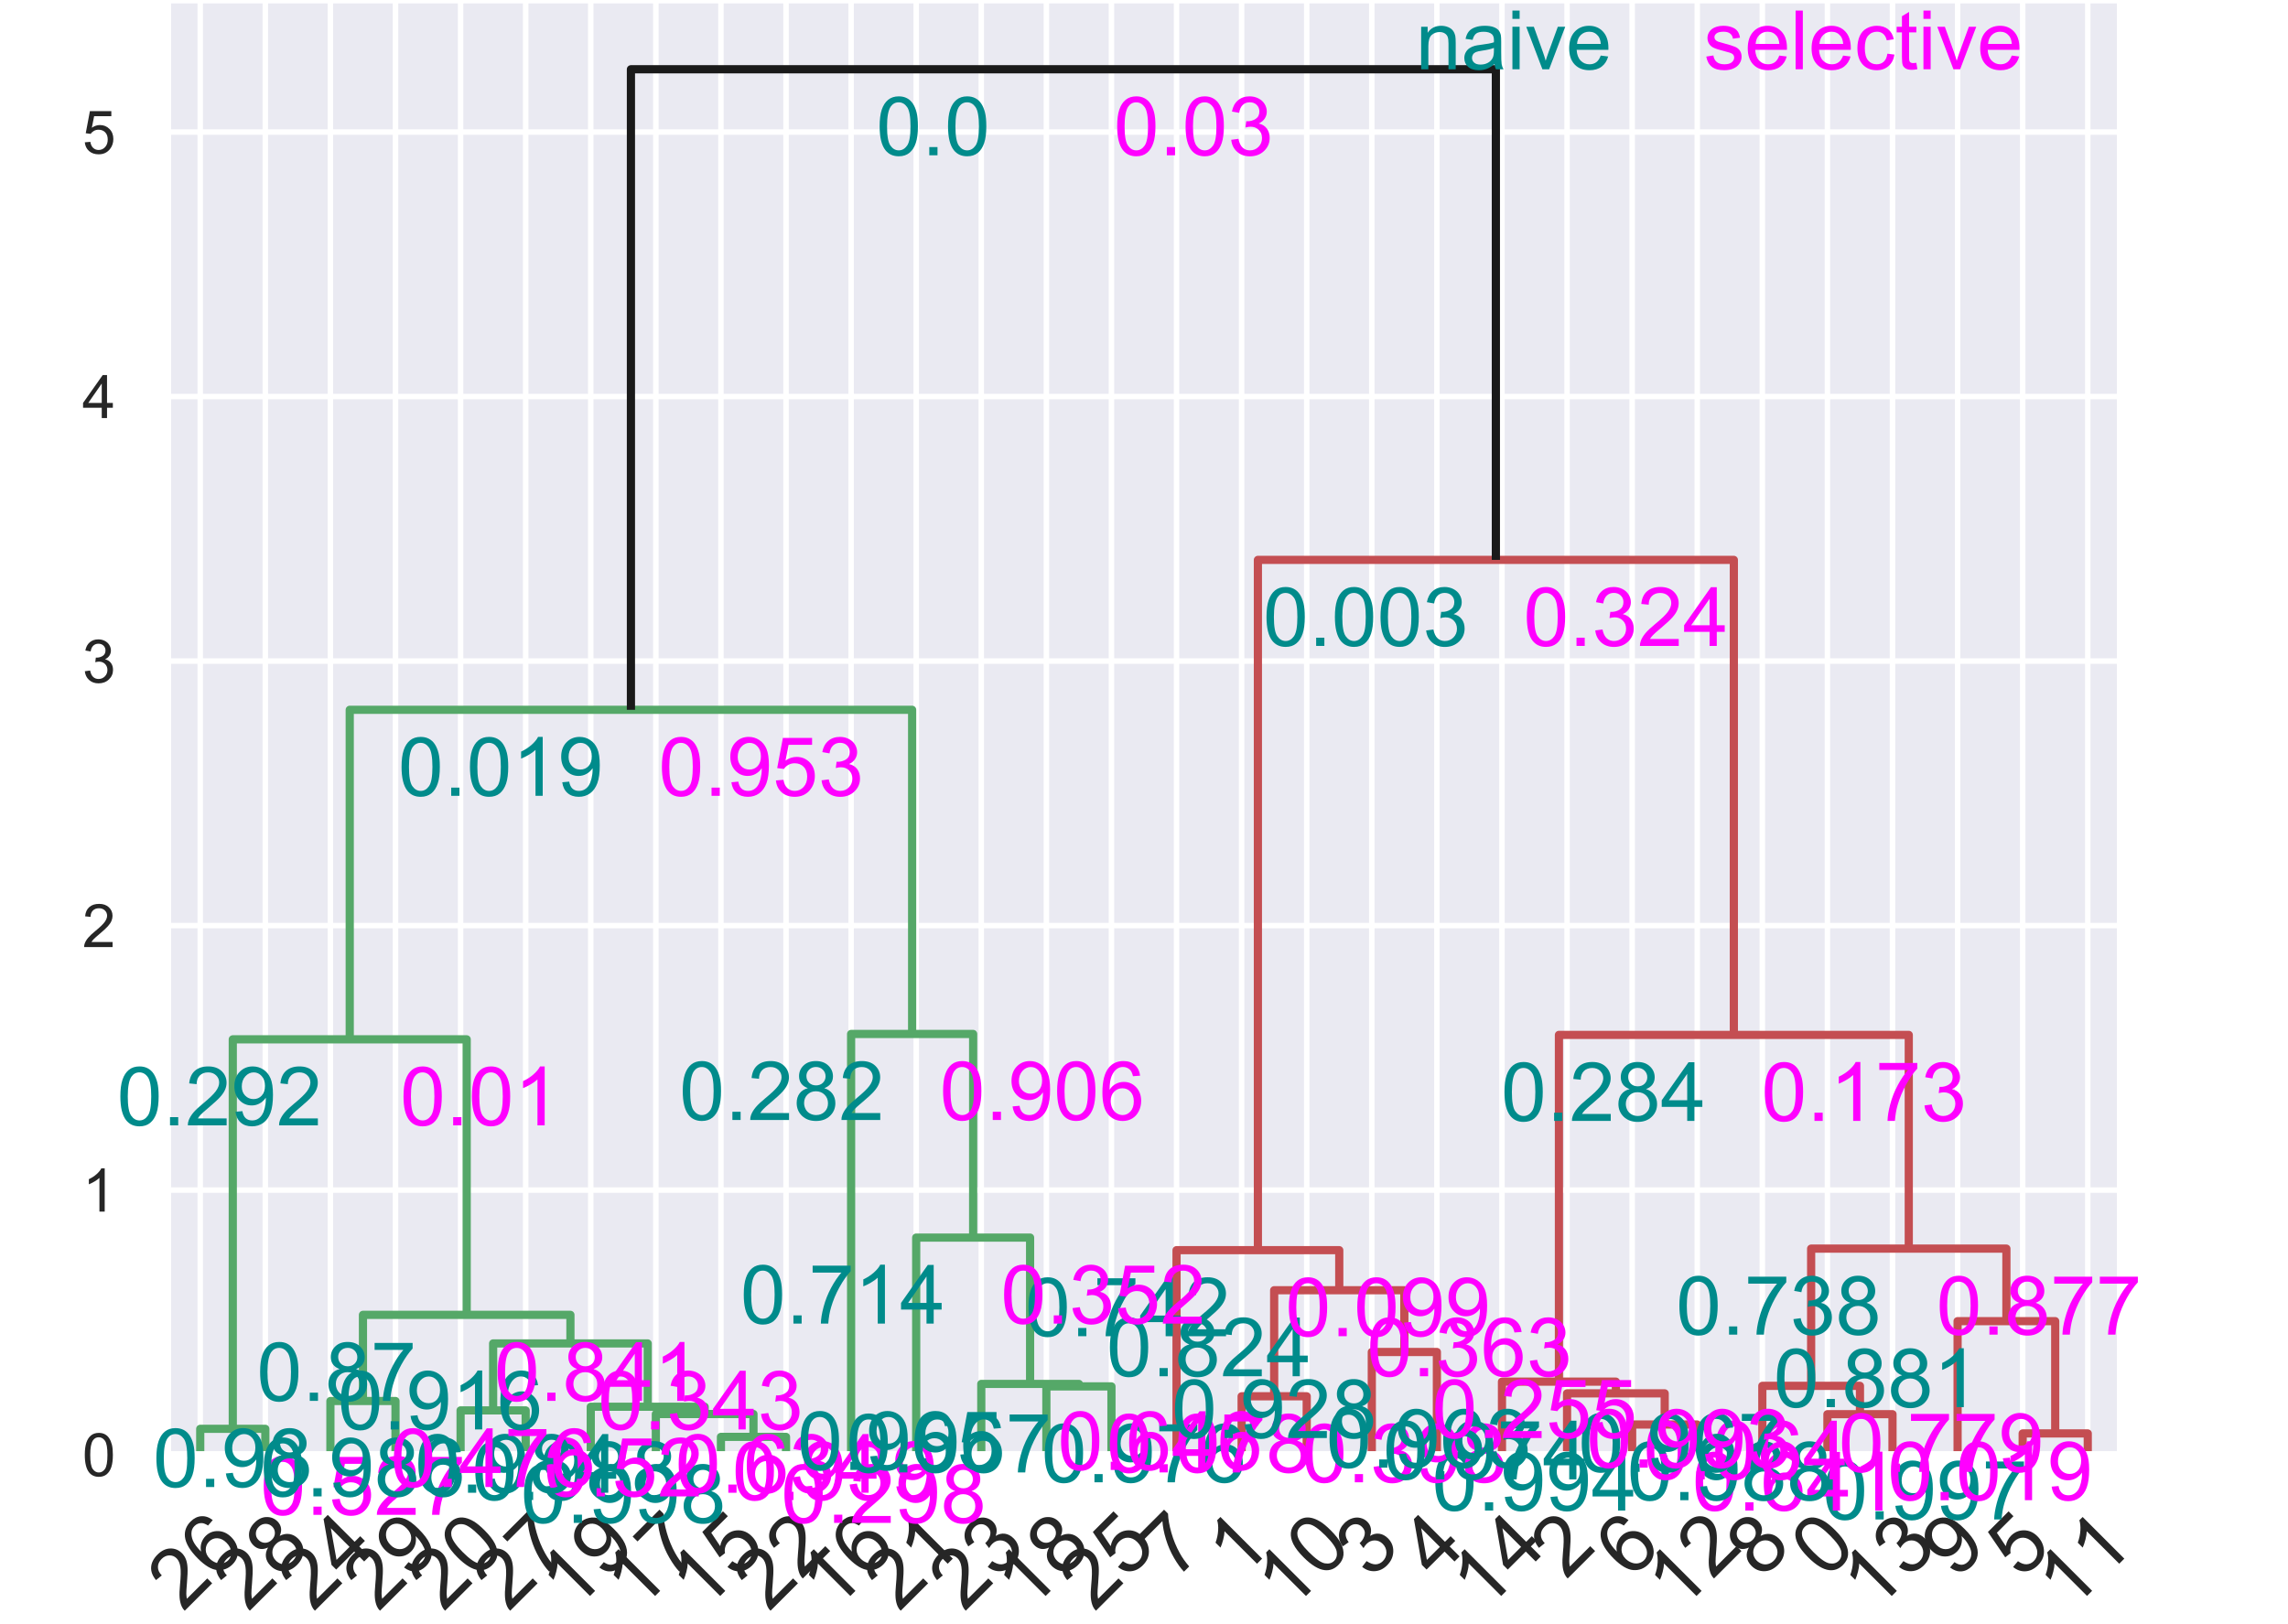 <?xml version="1.0" encoding="utf-8" standalone="no"?>
<!DOCTYPE svg PUBLIC "-//W3C//DTD SVG 1.1//EN"
  "http://www.w3.org/Graphics/SVG/1.1/DTD/svg11.dtd">
<!-- Created with matplotlib (https://matplotlib.org/) -->
<svg height="297.109pt" version="1.1" viewBox="0 0 418.461 297.109" width="418.461pt" xmlns="http://www.w3.org/2000/svg" xmlns:xlink="http://www.w3.org/1999/xlink">
 <defs>
  <style type="text/css">
*{stroke-linecap:butt;stroke-linejoin:round;}
  </style>
 </defs>
 <g id="figure_1">
  <g id="patch_1">
   <path d="M 0 297.109 
L 418.461 297.109 
L 418.461 0 
L 0 0 
z
" style="fill:#ffffff;"/>
  </g>
  <g id="axes_1">
   <g id="patch_2">
    <path d="M 30.67 266.112 
L 387.79 266.112 
L 387.79 -0 
L 30.67 -0 
z
" style="fill:#eaeaf2;"/>
   </g>
   <g id="matplotlib.axis_1">
    <g id="xtick_1">
     <g id="line2d_1">
      <path clip-path="url(#p07eefd2ce0)" d="M 36.622 266.112 
L 36.622 -0 
" style="fill:none;stroke:#ffffff;stroke-linecap:round;"/>
     </g>
     <g id="text_1">
      <!-- 26 -->
      <defs>
       <path d="M 50.344 8.453 
L 50.344 0 
L 3.031 0 
Q 2.938 3.172 4.047 6.109 
Q 5.859 10.938 9.828 15.625 
Q 13.812 20.312 21.344 26.469 
Q 33.016 36.031 37.109 41.625 
Q 41.219 47.219 41.219 52.203 
Q 41.219 57.422 37.469 61 
Q 33.734 64.594 27.734 64.594 
Q 21.391 64.594 17.578 60.781 
Q 13.766 56.984 13.719 50.25 
L 4.688 51.172 
Q 5.609 61.281 11.656 66.578 
Q 17.719 71.875 27.938 71.875 
Q 38.234 71.875 44.234 66.156 
Q 50.25 60.453 50.25 52 
Q 50.25 47.703 48.484 43.547 
Q 46.734 39.406 42.656 34.812 
Q 38.578 30.219 29.109 22.219 
Q 21.188 15.578 18.938 13.203 
Q 16.703 10.844 15.234 8.453 
z
" id="ArialMT-50"/>
       <path d="M 49.75 54.047 
L 41.016 53.375 
Q 39.844 58.547 37.703 60.891 
Q 34.125 64.656 28.906 64.656 
Q 24.703 64.656 21.531 62.312 
Q 17.391 59.281 14.984 53.469 
Q 12.594 47.656 12.5 36.922 
Q 15.672 41.75 20.266 44.094 
Q 24.859 46.438 29.891 46.438 
Q 38.672 46.438 44.844 39.969 
Q 51.031 33.5 51.031 23.25 
Q 51.031 16.5 48.125 10.719 
Q 45.219 4.938 40.141 1.859 
Q 35.062 -1.219 28.609 -1.219 
Q 17.625 -1.219 10.688 6.859 
Q 3.766 14.938 3.766 33.5 
Q 3.766 54.25 11.422 63.672 
Q 18.109 71.875 29.438 71.875 
Q 37.891 71.875 43.281 67.141 
Q 48.688 62.406 49.75 54.047 
z
M 13.875 23.188 
Q 13.875 18.656 15.797 14.5 
Q 17.719 10.359 21.188 8.172 
Q 24.656 6 28.469 6 
Q 34.031 6 38.031 10.484 
Q 42.047 14.984 42.047 22.703 
Q 42.047 30.125 38.078 34.391 
Q 34.125 38.672 28.125 38.672 
Q 22.172 38.672 18.016 34.391 
Q 13.875 30.125 13.875 23.188 
z
" id="ArialMT-54"/>
      </defs>
      <g style="fill:#262626;" transform="translate(33.466 295.001)rotate(-45)scale(0.15 -0.15)">
       <use xlink:href="#ArialMT-50"/>
       <use x="55.615" xlink:href="#ArialMT-54"/>
      </g>
     </g>
    </g>
    <g id="xtick_2">
     <g id="line2d_2">
      <path clip-path="url(#p07eefd2ce0)" d="M 48.526 266.112 
L 48.526 -0 
" style="fill:none;stroke:#ffffff;stroke-linecap:round;"/>
     </g>
     <g id="text_2">
      <!-- 28 -->
      <defs>
       <path d="M 17.672 38.812 
Q 12.203 40.828 9.562 44.531 
Q 6.938 48.25 6.938 53.422 
Q 6.938 61.234 12.547 66.547 
Q 18.172 71.875 27.484 71.875 
Q 36.859 71.875 42.578 66.422 
Q 48.297 60.984 48.297 53.172 
Q 48.297 48.188 45.672 44.5 
Q 43.062 40.828 37.75 38.812 
Q 44.344 36.672 47.781 31.875 
Q 51.219 27.094 51.219 20.453 
Q 51.219 11.281 44.719 5.031 
Q 38.234 -1.219 27.641 -1.219 
Q 17.047 -1.219 10.547 5.047 
Q 4.047 11.328 4.047 20.703 
Q 4.047 27.688 7.594 32.391 
Q 11.141 37.109 17.672 38.812 
z
M 15.922 53.719 
Q 15.922 48.641 19.188 45.406 
Q 22.469 42.188 27.688 42.188 
Q 32.766 42.188 36.016 45.375 
Q 39.266 48.578 39.266 53.219 
Q 39.266 58.062 35.906 61.359 
Q 32.562 64.656 27.594 64.656 
Q 22.562 64.656 19.234 61.422 
Q 15.922 58.203 15.922 53.719 
z
M 13.094 20.656 
Q 13.094 16.891 14.875 13.375 
Q 16.656 9.859 20.172 7.922 
Q 23.688 6 27.734 6 
Q 34.031 6 38.125 10.047 
Q 42.234 14.109 42.234 20.359 
Q 42.234 26.703 38.016 30.859 
Q 33.797 35.016 27.438 35.016 
Q 21.234 35.016 17.156 30.906 
Q 13.094 26.812 13.094 20.656 
z
" id="ArialMT-56"/>
      </defs>
      <g style="fill:#262626;" transform="translate(45.37 295.001)rotate(-45)scale(0.15 -0.15)">
       <use xlink:href="#ArialMT-50"/>
       <use x="55.615" xlink:href="#ArialMT-56"/>
      </g>
     </g>
    </g>
    <g id="xtick_3">
     <g id="line2d_3">
      <path clip-path="url(#p07eefd2ce0)" d="M 60.43 266.112 
L 60.43 -0 
" style="fill:none;stroke:#ffffff;stroke-linecap:round;"/>
     </g>
     <g id="text_3">
      <!-- 24 -->
      <defs>
       <path d="M 32.328 0 
L 32.328 17.141 
L 1.266 17.141 
L 1.266 25.203 
L 33.938 71.578 
L 41.109 71.578 
L 41.109 25.203 
L 50.781 25.203 
L 50.781 17.141 
L 41.109 17.141 
L 41.109 0 
z
M 32.328 25.203 
L 32.328 57.469 
L 9.906 25.203 
z
" id="ArialMT-52"/>
      </defs>
      <g style="fill:#262626;" transform="translate(57.274 295.001)rotate(-45)scale(0.15 -0.15)">
       <use xlink:href="#ArialMT-50"/>
       <use x="55.615" xlink:href="#ArialMT-52"/>
      </g>
     </g>
    </g>
    <g id="xtick_4">
     <g id="line2d_4">
      <path clip-path="url(#p07eefd2ce0)" d="M 72.334 266.112 
L 72.334 -0 
" style="fill:none;stroke:#ffffff;stroke-linecap:round;"/>
     </g>
     <g id="text_4">
      <!-- 29 -->
      <defs>
       <path d="M 5.469 16.547 
L 13.922 17.328 
Q 14.984 11.375 18.016 8.688 
Q 21.047 6 25.781 6 
Q 29.828 6 32.875 7.859 
Q 35.938 9.719 37.891 12.812 
Q 39.844 15.922 41.156 21.188 
Q 42.484 26.469 42.484 31.938 
Q 42.484 32.516 42.438 33.688 
Q 39.797 29.5 35.234 26.875 
Q 30.672 24.266 25.344 24.266 
Q 16.453 24.266 10.297 30.703 
Q 4.156 37.156 4.156 47.703 
Q 4.156 58.594 10.578 65.234 
Q 17 71.875 26.656 71.875 
Q 33.641 71.875 39.422 68.109 
Q 45.219 64.359 48.219 57.391 
Q 51.219 50.438 51.219 37.25 
Q 51.219 23.531 48.234 15.406 
Q 45.266 7.281 39.375 3.031 
Q 33.5 -1.219 25.594 -1.219 
Q 17.188 -1.219 11.859 3.438 
Q 6.547 8.109 5.469 16.547 
z
M 41.453 48.141 
Q 41.453 55.719 37.422 60.156 
Q 33.406 64.594 27.734 64.594 
Q 21.875 64.594 17.531 59.812 
Q 13.188 55.031 13.188 47.406 
Q 13.188 40.578 17.312 36.297 
Q 21.438 32.031 27.484 32.031 
Q 33.594 32.031 37.516 36.297 
Q 41.453 40.578 41.453 48.141 
z
" id="ArialMT-57"/>
      </defs>
      <g style="fill:#262626;" transform="translate(69.178 295.001)rotate(-45)scale(0.15 -0.15)">
       <use xlink:href="#ArialMT-50"/>
       <use x="55.615" xlink:href="#ArialMT-57"/>
      </g>
     </g>
    </g>
    <g id="xtick_5">
     <g id="line2d_5">
      <path clip-path="url(#p07eefd2ce0)" d="M 84.238 266.112 
L 84.238 -0 
" style="fill:none;stroke:#ffffff;stroke-linecap:round;"/>
     </g>
     <g id="text_5">
      <!-- 20 -->
      <defs>
       <path d="M 4.156 35.297 
Q 4.156 48 6.766 55.734 
Q 9.375 63.484 14.516 67.672 
Q 19.672 71.875 27.484 71.875 
Q 33.25 71.875 37.594 69.547 
Q 41.938 67.234 44.766 62.859 
Q 47.609 58.5 49.219 52.219 
Q 50.828 45.953 50.828 35.297 
Q 50.828 22.703 48.234 14.969 
Q 45.656 7.234 40.5 3 
Q 35.359 -1.219 27.484 -1.219 
Q 17.141 -1.219 11.234 6.203 
Q 4.156 15.141 4.156 35.297 
z
M 13.188 35.297 
Q 13.188 17.672 17.312 11.828 
Q 21.438 6 27.484 6 
Q 33.547 6 37.672 11.859 
Q 41.797 17.719 41.797 35.297 
Q 41.797 52.984 37.672 58.781 
Q 33.547 64.594 27.391 64.594 
Q 21.344 64.594 17.719 59.469 
Q 13.188 52.938 13.188 35.297 
z
" id="ArialMT-48"/>
      </defs>
      <g style="fill:#262626;" transform="translate(81.082 295.001)rotate(-45)scale(0.15 -0.15)">
       <use xlink:href="#ArialMT-50"/>
       <use x="55.615" xlink:href="#ArialMT-48"/>
      </g>
     </g>
    </g>
    <g id="xtick_6">
     <g id="line2d_6">
      <path clip-path="url(#p07eefd2ce0)" d="M 96.142 266.112 
L 96.142 -0 
" style="fill:none;stroke:#ffffff;stroke-linecap:round;"/>
     </g>
     <g id="text_6">
      <!-- 27 -->
      <defs>
       <path d="M 4.734 62.203 
L 4.734 70.656 
L 51.078 70.656 
L 51.078 63.812 
Q 44.234 56.547 37.516 44.484 
Q 30.812 32.422 27.156 19.672 
Q 24.516 10.688 23.781 0 
L 14.75 0 
Q 14.891 8.453 18.062 20.406 
Q 21.234 32.375 27.172 43.484 
Q 33.109 54.594 39.797 62.203 
z
" id="ArialMT-55"/>
      </defs>
      <g style="fill:#262626;" transform="translate(92.986 295.001)rotate(-45)scale(0.15 -0.15)">
       <use xlink:href="#ArialMT-50"/>
       <use x="55.615" xlink:href="#ArialMT-55"/>
      </g>
     </g>
    </g>
    <g id="xtick_7">
     <g id="line2d_7">
      <path clip-path="url(#p07eefd2ce0)" d="M 108.046 266.112 
L 108.046 -0 
" style="fill:none;stroke:#ffffff;stroke-linecap:round;"/>
     </g>
     <g id="text_7">
      <!-- 19 -->
      <defs>
       <path d="M 37.25 0 
L 28.469 0 
L 28.469 56 
Q 25.297 52.984 20.141 49.953 
Q 14.984 46.922 10.891 45.406 
L 10.891 53.906 
Q 18.266 57.375 23.781 62.297 
Q 29.297 67.234 31.594 71.875 
L 37.25 71.875 
z
" id="ArialMT-49"/>
      </defs>
      <g style="fill:#262626;" transform="translate(104.89 295.001)rotate(-45)scale(0.15 -0.15)">
       <use xlink:href="#ArialMT-49"/>
       <use x="55.615" xlink:href="#ArialMT-57"/>
      </g>
     </g>
    </g>
    <g id="xtick_8">
     <g id="line2d_8">
      <path clip-path="url(#p07eefd2ce0)" d="M 119.95 266.112 
L 119.95 -0 
" style="fill:none;stroke:#ffffff;stroke-linecap:round;"/>
     </g>
     <g id="text_8">
      <!-- 17 -->
      <g style="fill:#262626;" transform="translate(116.794 295.001)rotate(-45)scale(0.15 -0.15)">
       <use xlink:href="#ArialMT-49"/>
       <use x="55.615" xlink:href="#ArialMT-55"/>
      </g>
     </g>
    </g>
    <g id="xtick_9">
     <g id="line2d_9">
      <path clip-path="url(#p07eefd2ce0)" d="M 131.854 266.112 
L 131.854 -0 
" style="fill:none;stroke:#ffffff;stroke-linecap:round;"/>
     </g>
     <g id="text_9">
      <!-- 15 -->
      <defs>
       <path d="M 4.156 18.75 
L 13.375 19.531 
Q 14.406 12.797 18.141 9.391 
Q 21.875 6 27.156 6 
Q 33.5 6 37.891 10.781 
Q 42.281 15.578 42.281 23.484 
Q 42.281 31 38.062 35.344 
Q 33.844 39.703 27 39.703 
Q 22.75 39.703 19.328 37.766 
Q 15.922 35.844 13.969 32.766 
L 5.719 33.844 
L 12.641 70.609 
L 48.25 70.609 
L 48.25 62.203 
L 19.672 62.203 
L 15.828 42.969 
Q 22.266 47.469 29.344 47.469 
Q 38.719 47.469 45.156 40.969 
Q 51.609 34.469 51.609 24.266 
Q 51.609 14.547 45.953 7.469 
Q 39.062 -1.219 27.156 -1.219 
Q 17.391 -1.219 11.203 4.25 
Q 5.031 9.719 4.156 18.75 
z
" id="ArialMT-53"/>
      </defs>
      <g style="fill:#262626;" transform="translate(128.698 295.001)rotate(-45)scale(0.15 -0.15)">
       <use xlink:href="#ArialMT-49"/>
       <use x="55.615" xlink:href="#ArialMT-53"/>
      </g>
     </g>
    </g>
    <g id="xtick_10">
     <g id="line2d_10">
      <path clip-path="url(#p07eefd2ce0)" d="M 143.758 266.112 
L 143.758 -0 
" style="fill:none;stroke:#ffffff;stroke-linecap:round;"/>
     </g>
     <g id="text_10">
      <!-- 22 -->
      <g style="fill:#262626;" transform="translate(140.602 295.001)rotate(-45)scale(0.15 -0.15)">
       <use xlink:href="#ArialMT-50"/>
       <use x="55.615" xlink:href="#ArialMT-50"/>
      </g>
     </g>
    </g>
    <g id="xtick_11">
     <g id="line2d_11">
      <path clip-path="url(#p07eefd2ce0)" d="M 155.662 266.112 
L 155.662 -0 
" style="fill:none;stroke:#ffffff;stroke-linecap:round;"/>
     </g>
     <g id="text_11">
      <!-- 16 -->
      <g style="fill:#262626;" transform="translate(152.506 295.001)rotate(-45)scale(0.15 -0.15)">
       <use xlink:href="#ArialMT-49"/>
       <use x="55.615" xlink:href="#ArialMT-54"/>
      </g>
     </g>
    </g>
    <g id="xtick_12">
     <g id="line2d_12">
      <path clip-path="url(#p07eefd2ce0)" d="M 167.566 266.112 
L 167.566 -0 
" style="fill:none;stroke:#ffffff;stroke-linecap:round;"/>
     </g>
     <g id="text_12">
      <!-- 21 -->
      <g style="fill:#262626;" transform="translate(164.41 295.001)rotate(-45)scale(0.15 -0.15)">
       <use xlink:href="#ArialMT-50"/>
       <use x="55.615" xlink:href="#ArialMT-49"/>
      </g>
     </g>
    </g>
    <g id="xtick_13">
     <g id="line2d_13">
      <path clip-path="url(#p07eefd2ce0)" d="M 179.47 266.112 
L 179.47 -0 
" style="fill:none;stroke:#ffffff;stroke-linecap:round;"/>
     </g>
     <g id="text_13">
      <!-- 23 -->
      <defs>
       <path d="M 4.203 18.891 
L 12.984 20.062 
Q 14.5 12.594 18.141 9.297 
Q 21.781 6 27 6 
Q 33.203 6 37.469 10.297 
Q 41.75 14.594 41.75 20.953 
Q 41.75 27 37.797 30.922 
Q 33.844 34.859 27.734 34.859 
Q 25.25 34.859 21.531 33.891 
L 22.516 41.609 
Q 23.391 41.5 23.922 41.5 
Q 29.547 41.5 34.031 44.422 
Q 38.531 47.359 38.531 53.469 
Q 38.531 58.297 35.25 61.469 
Q 31.984 64.656 26.812 64.656 
Q 21.688 64.656 18.266 61.422 
Q 14.844 58.203 13.875 51.766 
L 5.078 53.328 
Q 6.688 62.156 12.391 67.016 
Q 18.109 71.875 26.609 71.875 
Q 32.469 71.875 37.391 69.359 
Q 42.328 66.844 44.938 62.5 
Q 47.562 58.156 47.562 53.266 
Q 47.562 48.641 45.062 44.828 
Q 42.578 41.016 37.703 38.766 
Q 44.047 37.312 47.562 32.688 
Q 51.078 28.078 51.078 21.141 
Q 51.078 11.766 44.234 5.25 
Q 37.406 -1.266 26.953 -1.266 
Q 17.531 -1.266 11.297 4.344 
Q 5.078 9.969 4.203 18.891 
z
" id="ArialMT-51"/>
      </defs>
      <g style="fill:#262626;" transform="translate(176.314 295.001)rotate(-45)scale(0.15 -0.15)">
       <use xlink:href="#ArialMT-50"/>
       <use x="55.615" xlink:href="#ArialMT-51"/>
      </g>
     </g>
    </g>
    <g id="xtick_14">
     <g id="line2d_14">
      <path clip-path="url(#p07eefd2ce0)" d="M 191.374 266.112 
L 191.374 -0 
" style="fill:none;stroke:#ffffff;stroke-linecap:round;"/>
     </g>
     <g id="text_14">
      <!-- 18 -->
      <g style="fill:#262626;" transform="translate(188.218 295.001)rotate(-45)scale(0.15 -0.15)">
       <use xlink:href="#ArialMT-49"/>
       <use x="55.615" xlink:href="#ArialMT-56"/>
      </g>
     </g>
    </g>
    <g id="xtick_15">
     <g id="line2d_15">
      <path clip-path="url(#p07eefd2ce0)" d="M 203.278 266.112 
L 203.278 -0 
" style="fill:none;stroke:#ffffff;stroke-linecap:round;"/>
     </g>
     <g id="text_15">
      <!-- 25 -->
      <g style="fill:#262626;" transform="translate(200.122 295.001)rotate(-45)scale(0.15 -0.15)">
       <use xlink:href="#ArialMT-50"/>
       <use x="55.615" xlink:href="#ArialMT-53"/>
      </g>
     </g>
    </g>
    <g id="xtick_16">
     <g id="line2d_16">
      <path clip-path="url(#p07eefd2ce0)" d="M 215.182 266.112 
L 215.182 -0 
" style="fill:none;stroke:#ffffff;stroke-linecap:round;"/>
     </g>
     <g id="text_16">
      <!-- 7 -->
      <g style="fill:#262626;" transform="translate(214.975 289.102)rotate(-45)scale(0.15 -0.15)">
       <use xlink:href="#ArialMT-55"/>
      </g>
     </g>
    </g>
    <g id="xtick_17">
     <g id="line2d_17">
      <path clip-path="url(#p07eefd2ce0)" d="M 227.086 266.112 
L 227.086 -0 
" style="fill:none;stroke:#ffffff;stroke-linecap:round;"/>
     </g>
     <g id="text_17">
      <!-- 1 -->
      <g style="fill:#262626;" transform="translate(226.879 289.102)rotate(-45)scale(0.15 -0.15)">
       <use xlink:href="#ArialMT-49"/>
      </g>
     </g>
    </g>
    <g id="xtick_18">
     <g id="line2d_18">
      <path clip-path="url(#p07eefd2ce0)" d="M 238.99 266.112 
L 238.99 -0 
" style="fill:none;stroke:#ffffff;stroke-linecap:round;"/>
     </g>
     <g id="text_18">
      <!-- 10 -->
      <g style="fill:#262626;" transform="translate(235.834 295.001)rotate(-45)scale(0.15 -0.15)">
       <use xlink:href="#ArialMT-49"/>
       <use x="55.615" xlink:href="#ArialMT-48"/>
      </g>
     </g>
    </g>
    <g id="xtick_19">
     <g id="line2d_19">
      <path clip-path="url(#p07eefd2ce0)" d="M 250.894 266.112 
L 250.894 -0 
" style="fill:none;stroke:#ffffff;stroke-linecap:round;"/>
     </g>
     <g id="text_19">
      <!-- 3 -->
      <g style="fill:#262626;" transform="translate(250.687 289.102)rotate(-45)scale(0.15 -0.15)">
       <use xlink:href="#ArialMT-51"/>
      </g>
     </g>
    </g>
    <g id="xtick_20">
     <g id="line2d_20">
      <path clip-path="url(#p07eefd2ce0)" d="M 262.798 266.112 
L 262.798 -0 
" style="fill:none;stroke:#ffffff;stroke-linecap:round;"/>
     </g>
     <g id="text_20">
      <!-- 4 -->
      <g style="fill:#262626;" transform="translate(262.591 289.102)rotate(-45)scale(0.15 -0.15)">
       <use xlink:href="#ArialMT-52"/>
      </g>
     </g>
    </g>
    <g id="xtick_21">
     <g id="line2d_21">
      <path clip-path="url(#p07eefd2ce0)" d="M 274.702 266.112 
L 274.702 -0 
" style="fill:none;stroke:#ffffff;stroke-linecap:round;"/>
     </g>
     <g id="text_21">
      <!-- 14 -->
      <g style="fill:#262626;" transform="translate(271.546 295.001)rotate(-45)scale(0.15 -0.15)">
       <use xlink:href="#ArialMT-49"/>
       <use x="55.615" xlink:href="#ArialMT-52"/>
      </g>
     </g>
    </g>
    <g id="xtick_22">
     <g id="line2d_22">
      <path clip-path="url(#p07eefd2ce0)" d="M 286.606 266.112 
L 286.606 -0 
" style="fill:none;stroke:#ffffff;stroke-linecap:round;"/>
     </g>
     <g id="text_22">
      <!-- 2 -->
      <g style="fill:#262626;" transform="translate(286.399 289.102)rotate(-45)scale(0.15 -0.15)">
       <use xlink:href="#ArialMT-50"/>
      </g>
     </g>
    </g>
    <g id="xtick_23">
     <g id="line2d_23">
      <path clip-path="url(#p07eefd2ce0)" d="M 298.51 266.112 
L 298.51 -0 
" style="fill:none;stroke:#ffffff;stroke-linecap:round;"/>
     </g>
     <g id="text_23">
      <!-- 6 -->
      <g style="fill:#262626;" transform="translate(298.303 289.102)rotate(-45)scale(0.15 -0.15)">
       <use xlink:href="#ArialMT-54"/>
      </g>
     </g>
    </g>
    <g id="xtick_24">
     <g id="line2d_24">
      <path clip-path="url(#p07eefd2ce0)" d="M 310.414 266.112 
L 310.414 -0 
" style="fill:none;stroke:#ffffff;stroke-linecap:round;"/>
     </g>
     <g id="text_24">
      <!-- 12 -->
      <g style="fill:#262626;" transform="translate(307.258 295.001)rotate(-45)scale(0.15 -0.15)">
       <use xlink:href="#ArialMT-49"/>
       <use x="55.615" xlink:href="#ArialMT-50"/>
      </g>
     </g>
    </g>
    <g id="xtick_25">
     <g id="line2d_25">
      <path clip-path="url(#p07eefd2ce0)" d="M 322.318 266.112 
L 322.318 -0 
" style="fill:none;stroke:#ffffff;stroke-linecap:round;"/>
     </g>
     <g id="text_25">
      <!-- 8 -->
      <g style="fill:#262626;" transform="translate(322.111 289.102)rotate(-45)scale(0.15 -0.15)">
       <use xlink:href="#ArialMT-56"/>
      </g>
     </g>
    </g>
    <g id="xtick_26">
     <g id="line2d_26">
      <path clip-path="url(#p07eefd2ce0)" d="M 334.222 266.112 
L 334.222 -0 
" style="fill:none;stroke:#ffffff;stroke-linecap:round;"/>
     </g>
     <g id="text_26">
      <!-- 0 -->
      <g style="fill:#262626;" transform="translate(334.015 289.102)rotate(-45)scale(0.15 -0.15)">
       <use xlink:href="#ArialMT-48"/>
      </g>
     </g>
    </g>
    <g id="xtick_27">
     <g id="line2d_27">
      <path clip-path="url(#p07eefd2ce0)" d="M 346.126 266.112 
L 346.126 -0 
" style="fill:none;stroke:#ffffff;stroke-linecap:round;"/>
     </g>
     <g id="text_27">
      <!-- 13 -->
      <g style="fill:#262626;" transform="translate(342.97 295.001)rotate(-45)scale(0.15 -0.15)">
       <use xlink:href="#ArialMT-49"/>
       <use x="55.615" xlink:href="#ArialMT-51"/>
      </g>
     </g>
    </g>
    <g id="xtick_28">
     <g id="line2d_28">
      <path clip-path="url(#p07eefd2ce0)" d="M 358.03 266.112 
L 358.03 -0 
" style="fill:none;stroke:#ffffff;stroke-linecap:round;"/>
     </g>
     <g id="text_28">
      <!-- 9 -->
      <g style="fill:#262626;" transform="translate(357.823 289.102)rotate(-45)scale(0.15 -0.15)">
       <use xlink:href="#ArialMT-57"/>
      </g>
     </g>
    </g>
    <g id="xtick_29">
     <g id="line2d_29">
      <path clip-path="url(#p07eefd2ce0)" d="M 369.934 266.112 
L 369.934 -0 
" style="fill:none;stroke:#ffffff;stroke-linecap:round;"/>
     </g>
     <g id="text_29">
      <!-- 5 -->
      <g style="fill:#262626;" transform="translate(369.727 289.102)rotate(-45)scale(0.15 -0.15)">
       <use xlink:href="#ArialMT-53"/>
      </g>
     </g>
    </g>
    <g id="xtick_30">
     <g id="line2d_30">
      <path clip-path="url(#p07eefd2ce0)" d="M 381.838 266.112 
L 381.838 -0 
" style="fill:none;stroke:#ffffff;stroke-linecap:round;"/>
     </g>
     <g id="text_30">
      <!-- 11 -->
      <g style="fill:#262626;" transform="translate(378.688 294.989)rotate(-45)scale(0.15 -0.15)">
       <use xlink:href="#ArialMT-49"/>
       <use x="55.506" xlink:href="#ArialMT-49"/>
      </g>
     </g>
    </g>
   </g>
   <g id="matplotlib.axis_2">
    <g id="ytick_1">
     <g id="line2d_31">
      <path clip-path="url(#p07eefd2ce0)" d="M 30.67 266.112 
L 387.79 266.112 
" style="fill:none;stroke:#ffffff;stroke-linecap:round;"/>
     </g>
     <g id="text_31">
      <!-- 0 -->
      <g style="fill:#262626;" transform="translate(15.053 270.049)scale(0.11 -0.11)">
       <use xlink:href="#ArialMT-48"/>
      </g>
     </g>
    </g>
    <g id="ytick_2">
     <g id="line2d_32">
      <path clip-path="url(#p07eefd2ce0)" d="M 30.67 217.722 
L 387.79 217.722 
" style="fill:none;stroke:#ffffff;stroke-linecap:round;"/>
     </g>
     <g id="text_32">
      <!-- 1 -->
      <g style="fill:#262626;" transform="translate(15.053 221.659)scale(0.11 -0.11)">
       <use xlink:href="#ArialMT-49"/>
      </g>
     </g>
    </g>
    <g id="ytick_3">
     <g id="line2d_33">
      <path clip-path="url(#p07eefd2ce0)" d="M 30.67 169.332 
L 387.79 169.332 
" style="fill:none;stroke:#ffffff;stroke-linecap:round;"/>
     </g>
     <g id="text_33">
      <!-- 2 -->
      <g style="fill:#262626;" transform="translate(15.053 173.268)scale(0.11 -0.11)">
       <use xlink:href="#ArialMT-50"/>
      </g>
     </g>
    </g>
    <g id="ytick_4">
     <g id="line2d_34">
      <path clip-path="url(#p07eefd2ce0)" d="M 30.67 120.941 
L 387.79 120.941 
" style="fill:none;stroke:#ffffff;stroke-linecap:round;"/>
     </g>
     <g id="text_34">
      <!-- 3 -->
      <g style="fill:#262626;" transform="translate(15.053 124.878)scale(0.11 -0.11)">
       <use xlink:href="#ArialMT-51"/>
      </g>
     </g>
    </g>
    <g id="ytick_5">
     <g id="line2d_35">
      <path clip-path="url(#p07eefd2ce0)" d="M 30.67 72.551 
L 387.79 72.551 
" style="fill:none;stroke:#ffffff;stroke-linecap:round;"/>
     </g>
     <g id="text_35">
      <!-- 4 -->
      <g style="fill:#262626;" transform="translate(15.053 76.488)scale(0.11 -0.11)">
       <use xlink:href="#ArialMT-52"/>
      </g>
     </g>
    </g>
    <g id="ytick_6">
     <g id="line2d_36">
      <path clip-path="url(#p07eefd2ce0)" d="M 30.67 24.161 
L 387.79 24.161 
" style="fill:none;stroke:#ffffff;stroke-linecap:round;"/>
     </g>
     <g id="text_36">
      <!-- 5 -->
      <g style="fill:#262626;" transform="translate(15.053 28.098)scale(0.11 -0.11)">
       <use xlink:href="#ArialMT-53"/>
      </g>
     </g>
    </g>
   </g>
   <g id="LineCollection_1">
    <path clip-path="url(#p07eefd2ce0)" d="M 36.622 266.112 
L 36.622 261.401 
L 48.526 261.401 
L 48.526 266.112 
" style="fill:none;stroke:#55a868;stroke-width:1.5;"/>
    <path clip-path="url(#p07eefd2ce0)" d="M 60.43 266.112 
L 60.43 256.312 
L 72.334 256.312 
L 72.334 266.112 
" style="fill:none;stroke:#55a868;stroke-width:1.5;"/>
    <path clip-path="url(#p07eefd2ce0)" d="M 84.238 266.112 
L 84.238 258.026 
L 96.142 258.026 
L 96.142 266.112 
" style="fill:none;stroke:#55a868;stroke-width:1.5;"/>
    <path clip-path="url(#p07eefd2ce0)" d="M 131.854 266.112 
L 131.854 262.872 
L 143.758 262.872 
L 143.758 266.112 
" style="fill:none;stroke:#55a868;stroke-width:1.5;"/>
    <path clip-path="url(#p07eefd2ce0)" d="M 119.95 266.112 
L 119.95 258.691 
L 137.806 258.691 
L 137.806 262.872 
" style="fill:none;stroke:#55a868;stroke-width:1.5;"/>
    <path clip-path="url(#p07eefd2ce0)" d="M 108.046 266.112 
L 108.046 257.361 
L 128.878 257.361 
L 128.878 258.691 
" style="fill:none;stroke:#55a868;stroke-width:1.5;"/>
    <path clip-path="url(#p07eefd2ce0)" d="M 90.19 258.026 
L 90.19 245.778 
L 118.462 245.778 
L 118.462 257.361 
" style="fill:none;stroke:#55a868;stroke-width:1.5;"/>
    <path clip-path="url(#p07eefd2ce0)" d="M 66.382 256.312 
L 66.382 240.549 
L 104.326 240.549 
L 104.326 245.778 
" style="fill:none;stroke:#55a868;stroke-width:1.5;"/>
    <path clip-path="url(#p07eefd2ce0)" d="M 42.574 261.401 
L 42.574 190.143 
L 85.354 190.143 
L 85.354 240.549 
" style="fill:none;stroke:#55a868;stroke-width:1.5;"/>
    <path clip-path="url(#p07eefd2ce0)" d="M 191.374 266.112 
L 191.374 253.639 
L 203.278 253.639 
L 203.278 266.112 
" style="fill:none;stroke:#55a868;stroke-width:1.5;"/>
    <path clip-path="url(#p07eefd2ce0)" d="M 179.47 266.112 
L 179.47 253.184 
L 197.326 253.184 
L 197.326 253.639 
" style="fill:none;stroke:#55a868;stroke-width:1.5;"/>
    <path clip-path="url(#p07eefd2ce0)" d="M 167.566 266.112 
L 167.566 226.412 
L 188.398 226.412 
L 188.398 253.184 
" style="fill:none;stroke:#55a868;stroke-width:1.5;"/>
    <path clip-path="url(#p07eefd2ce0)" d="M 155.662 266.112 
L 155.662 189.161 
L 177.982 189.161 
L 177.982 226.412 
" style="fill:none;stroke:#55a868;stroke-width:1.5;"/>
    <path clip-path="url(#p07eefd2ce0)" d="M 63.964 190.143 
L 63.964 129.857 
L 166.822 129.857 
L 166.822 189.161 
" style="fill:none;stroke:#55a868;stroke-width:1.5;"/>
   </g>
   <g id="LineCollection_2">
    <path clip-path="url(#p07eefd2ce0)" d="M 227.086 266.112 
L 227.086 255.446 
L 238.99 255.446 
L 238.99 266.112 
" style="fill:none;stroke:#c44e52;stroke-width:1.5;"/>
    <path clip-path="url(#p07eefd2ce0)" d="M 250.894 266.112 
L 250.894 247.342 
L 262.798 247.342 
L 262.798 266.112 
" style="fill:none;stroke:#c44e52;stroke-width:1.5;"/>
    <path clip-path="url(#p07eefd2ce0)" d="M 233.038 255.446 
L 233.038 236.046 
L 256.846 236.046 
L 256.846 247.342 
" style="fill:none;stroke:#c44e52;stroke-width:1.5;"/>
    <path clip-path="url(#p07eefd2ce0)" d="M 215.182 266.112 
L 215.182 228.717 
L 244.942 228.717 
L 244.942 236.046 
" style="fill:none;stroke:#c44e52;stroke-width:1.5;"/>
    <path clip-path="url(#p07eefd2ce0)" d="M 298.51 266.112 
L 298.51 260.612 
L 310.414 260.612 
L 310.414 266.112 
" style="fill:none;stroke:#c44e52;stroke-width:1.5;"/>
    <path clip-path="url(#p07eefd2ce0)" d="M 286.606 266.112 
L 286.606 254.909 
L 304.462 254.909 
L 304.462 260.612 
" style="fill:none;stroke:#c44e52;stroke-width:1.5;"/>
    <path clip-path="url(#p07eefd2ce0)" d="M 274.702 266.112 
L 274.702 252.769 
L 295.534 252.769 
L 295.534 254.909 
" style="fill:none;stroke:#c44e52;stroke-width:1.5;"/>
    <path clip-path="url(#p07eefd2ce0)" d="M 334.222 266.112 
L 334.222 258.723 
L 346.126 258.723 
L 346.126 266.112 
" style="fill:none;stroke:#c44e52;stroke-width:1.5;"/>
    <path clip-path="url(#p07eefd2ce0)" d="M 322.318 266.112 
L 322.318 253.537 
L 340.174 253.537 
L 340.174 258.723 
" style="fill:none;stroke:#c44e52;stroke-width:1.5;"/>
    <path clip-path="url(#p07eefd2ce0)" d="M 369.934 266.112 
L 369.934 262.243 
L 381.838 262.243 
L 381.838 266.112 
" style="fill:none;stroke:#c44e52;stroke-width:1.5;"/>
    <path clip-path="url(#p07eefd2ce0)" d="M 358.03 266.112 
L 358.03 241.701 
L 375.886 241.701 
L 375.886 262.243 
" style="fill:none;stroke:#c44e52;stroke-width:1.5;"/>
    <path clip-path="url(#p07eefd2ce0)" d="M 331.246 253.537 
L 331.246 228.431 
L 366.958 228.431 
L 366.958 241.701 
" style="fill:none;stroke:#c44e52;stroke-width:1.5;"/>
    <path clip-path="url(#p07eefd2ce0)" d="M 285.118 252.769 
L 285.118 189.332 
L 349.102 189.332 
L 349.102 228.431 
" style="fill:none;stroke:#c44e52;stroke-width:1.5;"/>
    <path clip-path="url(#p07eefd2ce0)" d="M 230.062 228.717 
L 230.062 102.431 
L 317.11 102.431 
L 317.11 189.332 
" style="fill:none;stroke:#c44e52;stroke-width:1.5;"/>
   </g>
   <g id="LineCollection_3">
    <path clip-path="url(#p07eefd2ce0)" d="M 115.393 129.857 
L 115.393 12.672 
L 273.586 12.672 
L 273.586 102.431 
" style="fill:none;stroke:#1a1a1a;stroke-width:1.5;"/>
   </g>
   <g id="patch_3">
    <path d="M 30.67 266.112 
L 30.67 -0 
" style="fill:none;stroke:#ffffff;stroke-linecap:square;stroke-linejoin:miter;stroke-width:1.25;"/>
   </g>
   <g id="patch_4">
    <path d="M 387.79 266.112 
L 387.79 -0 
" style="fill:none;stroke:#ffffff;stroke-linecap:square;stroke-linejoin:miter;stroke-width:1.25;"/>
   </g>
   <g id="patch_5">
    <path d="M 30.67 266.112 
L 387.79 266.112 
" style="fill:none;stroke:#ffffff;stroke-linecap:square;stroke-linejoin:miter;stroke-width:1.25;"/>
   </g>
   <g id="patch_6">
    <path d="M 30.67 -0 
L 387.79 -0 
" style="fill:none;stroke:#ffffff;stroke-linecap:square;stroke-linejoin:miter;stroke-width:1.25;"/>
   </g>
   <g id="text_37">
    <!-- 0.298 -->
    <defs>
     <path d="M 9.078 0 
L 9.078 10.016 
L 19.094 10.016 
L 19.094 0 
z
" id="ArialMT-46"/>
    </defs>
    <g style="fill:#ff00ff;" transform="translate(142.848 278.609)scale(0.15 -0.15)">
     <use xlink:href="#ArialMT-48"/>
     <use x="55.615" xlink:href="#ArialMT-46"/>
     <use x="83.398" xlink:href="#ArialMT-50"/>
     <use x="139.014" xlink:href="#ArialMT-57"/>
     <use x="194.629" xlink:href="#ArialMT-56"/>
    </g>
   </g>
   <g id="text_38">
    <!-- 0.998 -->
    <g style="fill:#008b8b;" transform="translate(95.232 278.609)scale(0.15 -0.15)">
     <use xlink:href="#ArialMT-48"/>
     <use x="55.615" xlink:href="#ArialMT-46"/>
     <use x="83.398" xlink:href="#ArialMT-57"/>
     <use x="139.014" xlink:href="#ArialMT-57"/>
     <use x="194.629" xlink:href="#ArialMT-56"/>
    </g>
   </g>
   <g id="text_39">
    <!-- 0.997 -->
    <g style="fill:#008b8b;" transform="translate(333.312 277.98)scale(0.15 -0.15)">
     <use xlink:href="#ArialMT-48"/>
     <use x="55.615" xlink:href="#ArialMT-46"/>
     <use x="83.398" xlink:href="#ArialMT-57"/>
     <use x="139.014" xlink:href="#ArialMT-57"/>
     <use x="194.629" xlink:href="#ArialMT-55"/>
    </g>
   </g>
   <g id="text_40">
    <!-- 0.527 -->
    <g style="fill:#ff00ff;" transform="translate(47.616 277.138)scale(0.15 -0.15)">
     <use xlink:href="#ArialMT-48"/>
     <use x="55.615" xlink:href="#ArialMT-46"/>
     <use x="83.398" xlink:href="#ArialMT-53"/>
     <use x="139.014" xlink:href="#ArialMT-50"/>
     <use x="194.629" xlink:href="#ArialMT-55"/>
    </g>
   </g>
   <g id="text_41">
    <!-- 0.641 -->
    <g style="fill:#ff00ff;" transform="translate(309.504 276.349)scale(0.15 -0.15)">
     <use xlink:href="#ArialMT-48"/>
     <use x="55.615" xlink:href="#ArialMT-46"/>
     <use x="83.398" xlink:href="#ArialMT-54"/>
     <use x="139.014" xlink:href="#ArialMT-52"/>
     <use x="194.629" xlink:href="#ArialMT-49"/>
    </g>
   </g>
   <g id="text_42">
    <!-- 0.994 -->
    <g style="fill:#008b8b;" transform="translate(261.888 276.349)scale(0.15 -0.15)">
     <use xlink:href="#ArialMT-48"/>
     <use x="55.615" xlink:href="#ArialMT-46"/>
     <use x="83.398" xlink:href="#ArialMT-57"/>
     <use x="139.014" xlink:href="#ArialMT-57"/>
     <use x="194.629" xlink:href="#ArialMT-52"/>
    </g>
   </g>
   <g id="text_43">
    <!-- 0.019 -->
    <g style="fill:#ff00ff;" transform="translate(345.216 274.46)scale(0.15 -0.15)">
     <use xlink:href="#ArialMT-48"/>
     <use x="55.615" xlink:href="#ArialMT-46"/>
     <use x="83.398" xlink:href="#ArialMT-48"/>
     <use x="139.014" xlink:href="#ArialMT-49"/>
     <use x="194.629" xlink:href="#ArialMT-57"/>
    </g>
   </g>
   <g id="text_44">
    <!-- 0.988 -->
    <g style="fill:#008b8b;" transform="translate(297.6 274.46)scale(0.15 -0.15)">
     <use xlink:href="#ArialMT-48"/>
     <use x="55.615" xlink:href="#ArialMT-46"/>
     <use x="83.398" xlink:href="#ArialMT-57"/>
     <use x="139.014" xlink:href="#ArialMT-56"/>
     <use x="194.629" xlink:href="#ArialMT-56"/>
    </g>
   </g>
   <g id="text_45">
    <!-- 0.939 -->
    <g style="fill:#ff00ff;" transform="translate(133.92 274.427)scale(0.15 -0.15)">
     <use xlink:href="#ArialMT-48"/>
     <use x="55.615" xlink:href="#ArialMT-46"/>
     <use x="83.398" xlink:href="#ArialMT-57"/>
     <use x="139.014" xlink:href="#ArialMT-51"/>
     <use x="194.629" xlink:href="#ArialMT-57"/>
    </g>
   </g>
   <g id="text_46">
    <!-- 0.988 -->
    <g style="fill:#008b8b;" transform="translate(86.304 274.427)scale(0.15 -0.15)">
     <use xlink:href="#ArialMT-48"/>
     <use x="55.615" xlink:href="#ArialMT-46"/>
     <use x="83.398" xlink:href="#ArialMT-57"/>
     <use x="139.014" xlink:href="#ArialMT-56"/>
     <use x="194.629" xlink:href="#ArialMT-56"/>
    </g>
   </g>
   <g id="text_47">
    <!-- 0.52 -->
    <g style="fill:#ff00ff;" transform="translate(99.403 273.762)scale(0.15 -0.15)">
     <use xlink:href="#ArialMT-48"/>
     <use x="55.615" xlink:href="#ArialMT-46"/>
     <use x="83.398" xlink:href="#ArialMT-53"/>
     <use x="139.014" xlink:href="#ArialMT-50"/>
    </g>
   </g>
   <g id="text_48">
    <!-- 0.986 -->
    <g style="fill:#008b8b;" transform="translate(47.616 273.762)scale(0.15 -0.15)">
     <use xlink:href="#ArialMT-48"/>
     <use x="55.615" xlink:href="#ArialMT-46"/>
     <use x="83.398" xlink:href="#ArialMT-57"/>
     <use x="139.014" xlink:href="#ArialMT-56"/>
     <use x="194.629" xlink:href="#ArialMT-54"/>
    </g>
   </g>
   <g id="text_49">
    <!-- 0.634 -->
    <g style="fill:#ff00ff;" transform="translate(123.504 273.097)scale(0.15 -0.15)">
     <use xlink:href="#ArialMT-48"/>
     <use x="55.615" xlink:href="#ArialMT-46"/>
     <use x="83.398" xlink:href="#ArialMT-54"/>
     <use x="139.014" xlink:href="#ArialMT-51"/>
     <use x="194.629" xlink:href="#ArialMT-52"/>
    </g>
   </g>
   <g id="text_50">
    <!-- 0.984 -->
    <g style="fill:#008b8b;" transform="translate(75.888 273.097)scale(0.15 -0.15)">
     <use xlink:href="#ArialMT-48"/>
     <use x="55.615" xlink:href="#ArialMT-46"/>
     <use x="83.398" xlink:href="#ArialMT-57"/>
     <use x="139.014" xlink:href="#ArialMT-56"/>
     <use x="194.629" xlink:href="#ArialMT-52"/>
    </g>
   </g>
   <g id="text_51">
    <!-- 0.476 -->
    <g style="fill:#ff00ff;" transform="translate(71.424 272.049)scale(0.15 -0.15)">
     <use xlink:href="#ArialMT-48"/>
     <use x="55.615" xlink:href="#ArialMT-46"/>
     <use x="83.398" xlink:href="#ArialMT-52"/>
     <use x="139.014" xlink:href="#ArialMT-55"/>
     <use x="194.629" xlink:href="#ArialMT-54"/>
    </g>
   </g>
   <g id="text_52">
    <!-- 0.98 -->
    <g style="fill:#008b8b;" transform="translate(27.979 272.049)scale(0.15 -0.15)">
     <use xlink:href="#ArialMT-48"/>
     <use x="55.615" xlink:href="#ArialMT-46"/>
     <use x="83.398" xlink:href="#ArialMT-57"/>
     <use x="139.014" xlink:href="#ArialMT-56"/>
    </g>
   </g>
   <g id="text_53">
    <!-- 0.398 -->
    <g style="fill:#ff00ff;" transform="translate(238.08 271.183)scale(0.15 -0.15)">
     <use xlink:href="#ArialMT-48"/>
     <use x="55.615" xlink:href="#ArialMT-46"/>
     <use x="83.398" xlink:href="#ArialMT-51"/>
     <use x="139.014" xlink:href="#ArialMT-57"/>
     <use x="194.629" xlink:href="#ArialMT-56"/>
    </g>
   </g>
   <g id="text_54">
    <!-- 0.976 -->
    <g style="fill:#008b8b;" transform="translate(190.464 271.183)scale(0.15 -0.15)">
     <use xlink:href="#ArialMT-48"/>
     <use x="55.615" xlink:href="#ArialMT-46"/>
     <use x="83.398" xlink:href="#ArialMT-57"/>
     <use x="139.014" xlink:href="#ArialMT-55"/>
     <use x="194.629" xlink:href="#ArialMT-54"/>
    </g>
   </g>
   <g id="text_55">
    <!-- 0.064 -->
    <g style="fill:#ff00ff;" transform="translate(300.576 270.646)scale(0.15 -0.15)">
     <use xlink:href="#ArialMT-48"/>
     <use x="55.615" xlink:href="#ArialMT-46"/>
     <use x="83.398" xlink:href="#ArialMT-48"/>
     <use x="139.014" xlink:href="#ArialMT-54"/>
     <use x="194.629" xlink:href="#ArialMT-52"/>
    </g>
   </g>
   <g id="text_56">
    <!-- 0.974 -->
    <g style="fill:#008b8b;" transform="translate(252.96 270.646)scale(0.15 -0.15)">
     <use xlink:href="#ArialMT-48"/>
     <use x="55.615" xlink:href="#ArialMT-46"/>
     <use x="83.398" xlink:href="#ArialMT-57"/>
     <use x="139.014" xlink:href="#ArialMT-55"/>
     <use x="194.629" xlink:href="#ArialMT-52"/>
    </g>
   </g>
   <g id="text_57">
    <!-- 0.078 -->
    <g style="fill:#ff00ff;" transform="translate(202.368 269.375)scale(0.15 -0.15)">
     <use xlink:href="#ArialMT-48"/>
     <use x="55.615" xlink:href="#ArialMT-46"/>
     <use x="83.398" xlink:href="#ArialMT-48"/>
     <use x="139.014" xlink:href="#ArialMT-55"/>
     <use x="194.629" xlink:href="#ArialMT-56"/>
    </g>
   </g>
   <g id="text_58">
    <!-- 0.967 -->
    <g style="fill:#008b8b;" transform="translate(154.752 269.375)scale(0.15 -0.15)">
     <use xlink:href="#ArialMT-48"/>
     <use x="55.615" xlink:href="#ArialMT-46"/>
     <use x="83.398" xlink:href="#ArialMT-57"/>
     <use x="139.014" xlink:href="#ArialMT-54"/>
     <use x="194.629" xlink:href="#ArialMT-55"/>
    </g>
   </g>
   <g id="text_59">
    <!-- 0.779 -->
    <g style="fill:#ff00ff;" transform="translate(336.288 269.274)scale(0.15 -0.15)">
     <use xlink:href="#ArialMT-48"/>
     <use x="55.615" xlink:href="#ArialMT-46"/>
     <use x="83.398" xlink:href="#ArialMT-55"/>
     <use x="139.014" xlink:href="#ArialMT-55"/>
     <use x="194.629" xlink:href="#ArialMT-57"/>
    </g>
   </g>
   <g id="text_60">
    <!-- 0.967 -->
    <g style="fill:#008b8b;" transform="translate(288.672 269.274)scale(0.15 -0.15)">
     <use xlink:href="#ArialMT-48"/>
     <use x="55.615" xlink:href="#ArialMT-46"/>
     <use x="83.398" xlink:href="#ArialMT-57"/>
     <use x="139.014" xlink:href="#ArialMT-54"/>
     <use x="194.629" xlink:href="#ArialMT-55"/>
    </g>
   </g>
   <g id="text_61">
    <!-- 0.646 -->
    <g style="fill:#ff00ff;" transform="translate(193.44 268.921)scale(0.15 -0.15)">
     <use xlink:href="#ArialMT-48"/>
     <use x="55.615" xlink:href="#ArialMT-46"/>
     <use x="83.398" xlink:href="#ArialMT-54"/>
     <use x="139.014" xlink:href="#ArialMT-52"/>
     <use x="194.629" xlink:href="#ArialMT-54"/>
    </g>
   </g>
   <g id="text_62">
    <!-- 0.965 -->
    <g style="fill:#008b8b;" transform="translate(145.824 268.921)scale(0.15 -0.15)">
     <use xlink:href="#ArialMT-48"/>
     <use x="55.615" xlink:href="#ArialMT-46"/>
     <use x="83.398" xlink:href="#ArialMT-57"/>
     <use x="139.014" xlink:href="#ArialMT-54"/>
     <use x="194.629" xlink:href="#ArialMT-53"/>
    </g>
   </g>
   <g id="text_63">
    <!-- 0.993 -->
    <g style="fill:#ff00ff;" transform="translate(290.16 268.506)scale(0.15 -0.15)">
     <use xlink:href="#ArialMT-48"/>
     <use x="55.615" xlink:href="#ArialMT-46"/>
     <use x="83.398" xlink:href="#ArialMT-57"/>
     <use x="139.014" xlink:href="#ArialMT-57"/>
     <use x="194.629" xlink:href="#ArialMT-51"/>
    </g>
   </g>
   <g id="text_64">
    <!-- 0.963 -->
    <g style="fill:#008b8b;" transform="translate(242.544 268.506)scale(0.15 -0.15)">
     <use xlink:href="#ArialMT-48"/>
     <use x="55.615" xlink:href="#ArialMT-46"/>
     <use x="83.398" xlink:href="#ArialMT-57"/>
     <use x="139.014" xlink:href="#ArialMT-54"/>
     <use x="194.629" xlink:href="#ArialMT-51"/>
    </g>
   </g>
   <g id="text_65">
    <!-- 0.255 -->
    <g style="fill:#ff00ff;" transform="translate(261.888 263.079)scale(0.15 -0.15)">
     <use xlink:href="#ArialMT-48"/>
     <use x="55.615" xlink:href="#ArialMT-46"/>
     <use x="83.398" xlink:href="#ArialMT-50"/>
     <use x="139.014" xlink:href="#ArialMT-53"/>
     <use x="194.629" xlink:href="#ArialMT-53"/>
    </g>
   </g>
   <g id="text_66">
    <!-- 0.928 -->
    <g style="fill:#008b8b;" transform="translate(214.272 263.079)scale(0.15 -0.15)">
     <use xlink:href="#ArialMT-48"/>
     <use x="55.615" xlink:href="#ArialMT-46"/>
     <use x="83.398" xlink:href="#ArialMT-57"/>
     <use x="139.014" xlink:href="#ArialMT-50"/>
     <use x="194.629" xlink:href="#ArialMT-56"/>
    </g>
   </g>
   <g id="text_67">
    <!-- 0.343 -->
    <g style="fill:#ff00ff;" transform="translate(109.368 261.515)scale(0.15 -0.15)">
     <use xlink:href="#ArialMT-48"/>
     <use x="55.615" xlink:href="#ArialMT-46"/>
     <use x="83.398" xlink:href="#ArialMT-51"/>
     <use x="139.014" xlink:href="#ArialMT-52"/>
     <use x="194.629" xlink:href="#ArialMT-51"/>
    </g>
   </g>
   <g id="text_68">
    <!-- 0.916 -->
    <g style="fill:#008b8b;" transform="translate(61.752 261.515)scale(0.15 -0.15)">
     <use xlink:href="#ArialMT-48"/>
     <use x="55.615" xlink:href="#ArialMT-46"/>
     <use x="83.398" xlink:href="#ArialMT-57"/>
     <use x="139.014" xlink:href="#ArialMT-49"/>
     <use x="194.629" xlink:href="#ArialMT-54"/>
    </g>
   </g>
   <g id="text_69">
    <!-- 0.881 -->
    <g style="fill:#008b8b;" transform="translate(324.384 257.438)scale(0.15 -0.15)">
     <use xlink:href="#ArialMT-48"/>
     <use x="55.615" xlink:href="#ArialMT-46"/>
     <use x="83.398" xlink:href="#ArialMT-56"/>
     <use x="139.014" xlink:href="#ArialMT-56"/>
     <use x="194.629" xlink:href="#ArialMT-49"/>
    </g>
   </g>
   <g id="text_70">
    <!-- 0.841 -->
    <g style="fill:#ff00ff;" transform="translate(90.396 256.286)scale(0.15 -0.15)">
     <use xlink:href="#ArialMT-48"/>
     <use x="55.615" xlink:href="#ArialMT-46"/>
     <use x="83.398" xlink:href="#ArialMT-56"/>
     <use x="139.014" xlink:href="#ArialMT-52"/>
     <use x="194.629" xlink:href="#ArialMT-49"/>
    </g>
   </g>
   <g id="text_71">
    <!-- 0.87 -->
    <g style="fill:#008b8b;" transform="translate(46.951 256.286)scale(0.15 -0.15)">
     <use xlink:href="#ArialMT-48"/>
     <use x="55.615" xlink:href="#ArialMT-46"/>
     <use x="83.398" xlink:href="#ArialMT-56"/>
     <use x="139.014" xlink:href="#ArialMT-55"/>
    </g>
   </g>
   <g id="text_72">
    <!-- 0.363 -->
    <g style="fill:#ff00ff;" transform="translate(249.984 251.783)scale(0.15 -0.15)">
     <use xlink:href="#ArialMT-48"/>
     <use x="55.615" xlink:href="#ArialMT-46"/>
     <use x="83.398" xlink:href="#ArialMT-51"/>
     <use x="139.014" xlink:href="#ArialMT-54"/>
     <use x="194.629" xlink:href="#ArialMT-51"/>
    </g>
   </g>
   <g id="text_73">
    <!-- 0.824 -->
    <g style="fill:#008b8b;" transform="translate(202.368 251.783)scale(0.15 -0.15)">
     <use xlink:href="#ArialMT-48"/>
     <use x="55.615" xlink:href="#ArialMT-46"/>
     <use x="83.398" xlink:href="#ArialMT-56"/>
     <use x="139.014" xlink:href="#ArialMT-50"/>
     <use x="194.629" xlink:href="#ArialMT-52"/>
    </g>
   </g>
   <g id="text_74">
    <!-- 0.099 -->
    <g style="fill:#ff00ff;" transform="translate(235.104 244.454)scale(0.15 -0.15)">
     <use xlink:href="#ArialMT-48"/>
     <use x="55.615" xlink:href="#ArialMT-46"/>
     <use x="83.398" xlink:href="#ArialMT-48"/>
     <use x="139.014" xlink:href="#ArialMT-57"/>
     <use x="194.629" xlink:href="#ArialMT-57"/>
    </g>
   </g>
   <g id="text_75">
    <!-- 0.742 -->
    <g style="fill:#008b8b;" transform="translate(187.488 244.454)scale(0.15 -0.15)">
     <use xlink:href="#ArialMT-48"/>
     <use x="55.615" xlink:href="#ArialMT-46"/>
     <use x="83.398" xlink:href="#ArialMT-55"/>
     <use x="139.014" xlink:href="#ArialMT-52"/>
     <use x="194.629" xlink:href="#ArialMT-50"/>
    </g>
   </g>
   <g id="text_76">
    <!-- 0.877 -->
    <g style="fill:#ff00ff;" transform="translate(354.144 244.168)scale(0.15 -0.15)">
     <use xlink:href="#ArialMT-48"/>
     <use x="55.615" xlink:href="#ArialMT-46"/>
     <use x="83.398" xlink:href="#ArialMT-56"/>
     <use x="139.014" xlink:href="#ArialMT-55"/>
     <use x="194.629" xlink:href="#ArialMT-55"/>
    </g>
   </g>
   <g id="text_77">
    <!-- 0.738 -->
    <g style="fill:#008b8b;" transform="translate(306.528 244.168)scale(0.15 -0.15)">
     <use xlink:href="#ArialMT-48"/>
     <use x="55.615" xlink:href="#ArialMT-46"/>
     <use x="83.398" xlink:href="#ArialMT-55"/>
     <use x="139.014" xlink:href="#ArialMT-51"/>
     <use x="194.629" xlink:href="#ArialMT-56"/>
    </g>
   </g>
   <g id="text_78">
    <!-- 0.352 -->
    <g style="fill:#ff00ff;" transform="translate(183.024 242.149)scale(0.15 -0.15)">
     <use xlink:href="#ArialMT-48"/>
     <use x="55.615" xlink:href="#ArialMT-46"/>
     <use x="83.398" xlink:href="#ArialMT-51"/>
     <use x="139.014" xlink:href="#ArialMT-53"/>
     <use x="194.629" xlink:href="#ArialMT-50"/>
    </g>
   </g>
   <g id="text_79">
    <!-- 0.714 -->
    <g style="fill:#008b8b;" transform="translate(135.408 242.149)scale(0.15 -0.15)">
     <use xlink:href="#ArialMT-48"/>
     <use x="55.615" xlink:href="#ArialMT-46"/>
     <use x="83.398" xlink:href="#ArialMT-55"/>
     <use x="139.014" xlink:href="#ArialMT-49"/>
     <use x="194.629" xlink:href="#ArialMT-52"/>
    </g>
   </g>
   <g id="text_80">
    <!-- 0.01 -->
    <g style="fill:#ff00ff;" transform="translate(73.177 205.88)scale(0.15 -0.15)">
     <use xlink:href="#ArialMT-48"/>
     <use x="55.615" xlink:href="#ArialMT-46"/>
     <use x="83.398" xlink:href="#ArialMT-48"/>
     <use x="139.014" xlink:href="#ArialMT-49"/>
    </g>
   </g>
   <g id="text_81">
    <!-- 0.292 -->
    <g style="fill:#008b8b;" transform="translate(21.39 205.88)scale(0.15 -0.15)">
     <use xlink:href="#ArialMT-48"/>
     <use x="55.615" xlink:href="#ArialMT-46"/>
     <use x="83.398" xlink:href="#ArialMT-50"/>
     <use x="139.014" xlink:href="#ArialMT-57"/>
     <use x="194.629" xlink:href="#ArialMT-50"/>
    </g>
   </g>
   <g id="text_82">
    <!-- 0.173 -->
    <g style="fill:#ff00ff;" transform="translate(322.152 205.069)scale(0.15 -0.15)">
     <use xlink:href="#ArialMT-48"/>
     <use x="55.615" xlink:href="#ArialMT-46"/>
     <use x="83.398" xlink:href="#ArialMT-49"/>
     <use x="139.014" xlink:href="#ArialMT-55"/>
     <use x="194.629" xlink:href="#ArialMT-51"/>
    </g>
   </g>
   <g id="text_83">
    <!-- 0.284 -->
    <g style="fill:#008b8b;" transform="translate(274.536 205.069)scale(0.15 -0.15)">
     <use xlink:href="#ArialMT-48"/>
     <use x="55.615" xlink:href="#ArialMT-46"/>
     <use x="83.398" xlink:href="#ArialMT-50"/>
     <use x="139.014" xlink:href="#ArialMT-56"/>
     <use x="194.629" xlink:href="#ArialMT-52"/>
    </g>
   </g>
   <g id="text_84">
    <!-- 0.906 -->
    <g style="fill:#ff00ff;" transform="translate(171.864 204.898)scale(0.15 -0.15)">
     <use xlink:href="#ArialMT-48"/>
     <use x="55.615" xlink:href="#ArialMT-46"/>
     <use x="83.398" xlink:href="#ArialMT-57"/>
     <use x="139.014" xlink:href="#ArialMT-48"/>
     <use x="194.629" xlink:href="#ArialMT-54"/>
    </g>
   </g>
   <g id="text_85">
    <!-- 0.282 -->
    <g style="fill:#008b8b;" transform="translate(124.248 204.898)scale(0.15 -0.15)">
     <use xlink:href="#ArialMT-48"/>
     <use x="55.615" xlink:href="#ArialMT-46"/>
     <use x="83.398" xlink:href="#ArialMT-50"/>
     <use x="139.014" xlink:href="#ArialMT-56"/>
     <use x="194.629" xlink:href="#ArialMT-50"/>
    </g>
   </g>
   <g id="text_86">
    <!-- 0.953 -->
    <g style="fill:#ff00ff;" transform="translate(120.435 145.594)scale(0.15 -0.15)">
     <use xlink:href="#ArialMT-48"/>
     <use x="55.615" xlink:href="#ArialMT-46"/>
     <use x="83.398" xlink:href="#ArialMT-57"/>
     <use x="139.014" xlink:href="#ArialMT-53"/>
     <use x="194.629" xlink:href="#ArialMT-51"/>
    </g>
   </g>
   <g id="text_87">
    <!-- 0.019 -->
    <g style="fill:#008b8b;" transform="translate(72.819 145.594)scale(0.15 -0.15)">
     <use xlink:href="#ArialMT-48"/>
     <use x="55.615" xlink:href="#ArialMT-46"/>
     <use x="83.398" xlink:href="#ArialMT-48"/>
     <use x="139.014" xlink:href="#ArialMT-49"/>
     <use x="194.629" xlink:href="#ArialMT-57"/>
    </g>
   </g>
   <g id="text_88">
    <!-- 0.324 -->
    <g style="fill:#ff00ff;" transform="translate(278.628 118.168)scale(0.15 -0.15)">
     <use xlink:href="#ArialMT-48"/>
     <use x="55.615" xlink:href="#ArialMT-46"/>
     <use x="83.398" xlink:href="#ArialMT-51"/>
     <use x="139.014" xlink:href="#ArialMT-50"/>
     <use x="194.629" xlink:href="#ArialMT-52"/>
    </g>
   </g>
   <g id="text_89">
    <!-- 0.003 -->
    <g style="fill:#008b8b;" transform="translate(231.012 118.168)scale(0.15 -0.15)">
     <use xlink:href="#ArialMT-48"/>
     <use x="55.615" xlink:href="#ArialMT-46"/>
     <use x="83.398" xlink:href="#ArialMT-48"/>
     <use x="139.014" xlink:href="#ArialMT-48"/>
     <use x="194.629" xlink:href="#ArialMT-51"/>
    </g>
   </g>
   <g id="text_90">
    <!-- 0.03 -->
    <g style="fill:#ff00ff;" transform="translate(203.702 28.409)scale(0.15 -0.15)">
     <use xlink:href="#ArialMT-48"/>
     <use x="55.615" xlink:href="#ArialMT-46"/>
     <use x="83.398" xlink:href="#ArialMT-48"/>
     <use x="139.014" xlink:href="#ArialMT-51"/>
    </g>
   </g>
   <g id="text_91">
    <!-- 0.0 -->
    <g style="fill:#008b8b;" transform="translate(160.257 28.409)scale(0.15 -0.15)">
     <use xlink:href="#ArialMT-48"/>
     <use x="55.615" xlink:href="#ArialMT-46"/>
     <use x="83.398" xlink:href="#ArialMT-48"/>
    </g>
   </g>
   <g id="text_92">
    <!-- selective -->
    <defs>
     <path d="M 3.078 15.484 
L 11.766 16.844 
Q 12.5 11.625 15.844 8.844 
Q 19.188 6.062 25.203 6.062 
Q 31.25 6.062 34.172 8.516 
Q 37.109 10.984 37.109 14.312 
Q 37.109 17.281 34.516 19 
Q 32.719 20.172 25.531 21.969 
Q 15.875 24.422 12.141 26.203 
Q 8.406 27.984 6.469 31.125 
Q 4.547 34.281 4.547 38.094 
Q 4.547 41.547 6.125 44.5 
Q 7.719 47.469 10.453 49.422 
Q 12.5 50.922 16.031 51.969 
Q 19.578 53.031 23.641 53.031 
Q 29.734 53.031 34.344 51.266 
Q 38.969 49.516 41.156 46.5 
Q 43.359 43.5 44.188 38.484 
L 35.594 37.312 
Q 35.016 41.312 32.203 43.547 
Q 29.391 45.797 24.266 45.797 
Q 18.219 45.797 15.625 43.797 
Q 13.031 41.797 13.031 39.109 
Q 13.031 37.406 14.109 36.031 
Q 15.188 34.625 17.484 33.688 
Q 18.797 33.203 25.25 31.453 
Q 34.578 28.953 38.25 27.359 
Q 41.938 25.781 44.031 22.75 
Q 46.141 19.734 46.141 15.234 
Q 46.141 10.844 43.578 6.953 
Q 41.016 3.078 36.172 0.953 
Q 31.344 -1.172 25.25 -1.172 
Q 15.141 -1.172 9.844 3.031 
Q 4.547 7.234 3.078 15.484 
z
" id="ArialMT-115"/>
     <path d="M 42.094 16.703 
L 51.172 15.578 
Q 49.031 7.625 43.219 3.219 
Q 37.406 -1.172 28.375 -1.172 
Q 17 -1.172 10.328 5.828 
Q 3.656 12.844 3.656 25.484 
Q 3.656 38.578 10.391 45.797 
Q 17.141 53.031 27.875 53.031 
Q 38.281 53.031 44.875 45.953 
Q 51.469 38.875 51.469 26.031 
Q 51.469 25.25 51.422 23.688 
L 12.75 23.688 
Q 13.234 15.141 17.578 10.594 
Q 21.922 6.062 28.422 6.062 
Q 33.25 6.062 36.672 8.594 
Q 40.094 11.141 42.094 16.703 
z
M 13.234 30.906 
L 42.188 30.906 
Q 41.609 37.453 38.875 40.719 
Q 34.672 45.797 27.984 45.797 
Q 21.922 45.797 17.797 41.75 
Q 13.672 37.703 13.234 30.906 
z
" id="ArialMT-101"/>
     <path d="M 6.391 0 
L 6.391 71.578 
L 15.188 71.578 
L 15.188 0 
z
" id="ArialMT-108"/>
     <path d="M 40.438 19 
L 49.078 17.875 
Q 47.656 8.938 41.812 3.875 
Q 35.984 -1.172 27.484 -1.172 
Q 16.844 -1.172 10.375 5.781 
Q 3.906 12.75 3.906 25.734 
Q 3.906 34.125 6.688 40.422 
Q 9.469 46.734 15.156 49.875 
Q 20.844 53.031 27.547 53.031 
Q 35.984 53.031 41.359 48.75 
Q 46.734 44.484 48.25 36.625 
L 39.703 35.297 
Q 38.484 40.531 35.375 43.156 
Q 32.281 45.797 27.875 45.797 
Q 21.234 45.797 17.078 41.031 
Q 12.938 36.281 12.938 25.984 
Q 12.938 15.531 16.938 10.797 
Q 20.953 6.062 27.391 6.062 
Q 32.562 6.062 36.031 9.234 
Q 39.5 12.406 40.438 19 
z
" id="ArialMT-99"/>
     <path d="M 25.781 7.859 
L 27.047 0.094 
Q 23.344 -0.688 20.406 -0.688 
Q 15.625 -0.688 12.984 0.828 
Q 10.359 2.344 9.281 4.812 
Q 8.203 7.281 8.203 15.188 
L 8.203 45.016 
L 1.766 45.016 
L 1.766 51.859 
L 8.203 51.859 
L 8.203 64.703 
L 16.938 69.969 
L 16.938 51.859 
L 25.781 51.859 
L 25.781 45.016 
L 16.938 45.016 
L 16.938 14.703 
Q 16.938 10.938 17.406 9.859 
Q 17.875 8.797 18.922 8.156 
Q 19.969 7.516 21.922 7.516 
Q 23.391 7.516 25.781 7.859 
z
" id="ArialMT-116"/>
     <path d="M 6.641 61.469 
L 6.641 71.578 
L 15.438 71.578 
L 15.438 61.469 
z
M 6.641 0 
L 6.641 51.859 
L 15.438 51.859 
L 15.438 0 
z
" id="ArialMT-105"/>
     <path d="M 21 0 
L 1.266 51.859 
L 10.547 51.859 
L 21.688 20.797 
Q 23.484 15.766 25 10.359 
Q 26.172 14.453 28.266 20.219 
L 39.797 51.859 
L 48.828 51.859 
L 29.203 0 
z
" id="ArialMT-118"/>
    </defs>
    <g style="fill:#ff00ff;" transform="translate(311.605 12.672)scale(0.15 -0.15)">
     <use xlink:href="#ArialMT-115"/>
     <use x="50" xlink:href="#ArialMT-101"/>
     <use x="105.615" xlink:href="#ArialMT-108"/>
     <use x="127.832" xlink:href="#ArialMT-101"/>
     <use x="183.447" xlink:href="#ArialMT-99"/>
     <use x="233.447" xlink:href="#ArialMT-116"/>
     <use x="261.23" xlink:href="#ArialMT-105"/>
     <use x="283.447" xlink:href="#ArialMT-118"/>
     <use x="333.447" xlink:href="#ArialMT-101"/>
    </g>
   </g>
   <g id="text_93">
    <!-- naive -->
    <defs>
     <path d="M 6.594 0 
L 6.594 51.859 
L 14.5 51.859 
L 14.5 44.484 
Q 20.219 53.031 31 53.031 
Q 35.688 53.031 39.625 51.344 
Q 43.562 49.656 45.516 46.922 
Q 47.469 44.188 48.25 40.438 
Q 48.734 37.984 48.734 31.891 
L 48.734 0 
L 39.938 0 
L 39.938 31.547 
Q 39.938 36.922 38.906 39.578 
Q 37.891 42.234 35.281 43.812 
Q 32.672 45.406 29.156 45.406 
Q 23.531 45.406 19.453 41.844 
Q 15.375 38.281 15.375 28.328 
L 15.375 0 
z
" id="ArialMT-110"/>
     <path d="M 40.438 6.391 
Q 35.547 2.25 31.031 0.531 
Q 26.516 -1.172 21.344 -1.172 
Q 12.797 -1.172 8.203 3 
Q 3.609 7.172 3.609 13.672 
Q 3.609 17.484 5.344 20.625 
Q 7.078 23.781 9.891 25.688 
Q 12.703 27.594 16.219 28.562 
Q 18.797 29.25 24.031 29.891 
Q 34.672 31.156 39.703 32.906 
Q 39.75 34.719 39.75 35.203 
Q 39.75 40.578 37.25 42.781 
Q 33.891 45.75 27.25 45.75 
Q 21.047 45.75 18.094 43.578 
Q 15.141 41.406 13.719 35.891 
L 5.125 37.062 
Q 6.297 42.578 8.984 45.969 
Q 11.672 49.359 16.75 51.188 
Q 21.828 53.031 28.516 53.031 
Q 35.156 53.031 39.297 51.469 
Q 43.453 49.906 45.406 47.531 
Q 47.359 45.172 48.141 41.547 
Q 48.578 39.312 48.578 33.453 
L 48.578 21.734 
Q 48.578 9.469 49.141 6.219 
Q 49.703 2.984 51.375 0 
L 42.188 0 
Q 40.828 2.734 40.438 6.391 
z
M 39.703 26.031 
Q 34.906 24.078 25.344 22.703 
Q 19.922 21.922 17.672 20.938 
Q 15.438 19.969 14.203 18.094 
Q 12.984 16.219 12.984 13.922 
Q 12.984 10.406 15.641 8.062 
Q 18.312 5.719 23.438 5.719 
Q 28.516 5.719 32.469 7.938 
Q 36.422 10.156 38.281 14.016 
Q 39.703 17 39.703 22.797 
z
" id="ArialMT-97"/>
    </defs>
    <g style="fill:#008b8b;" transform="translate(258.93 12.672)scale(0.15 -0.15)">
     <use xlink:href="#ArialMT-110"/>
     <use x="55.615" xlink:href="#ArialMT-97"/>
     <use x="111.23" xlink:href="#ArialMT-105"/>
     <use x="133.447" xlink:href="#ArialMT-118"/>
     <use x="183.447" xlink:href="#ArialMT-101"/>
    </g>
   </g>
  </g>
 </g>
 <defs>
  <clipPath id="p07eefd2ce0">
   <rect height="266.112" width="357.12" x="30.67" y="-0"/>
  </clipPath>
 </defs>
</svg>
